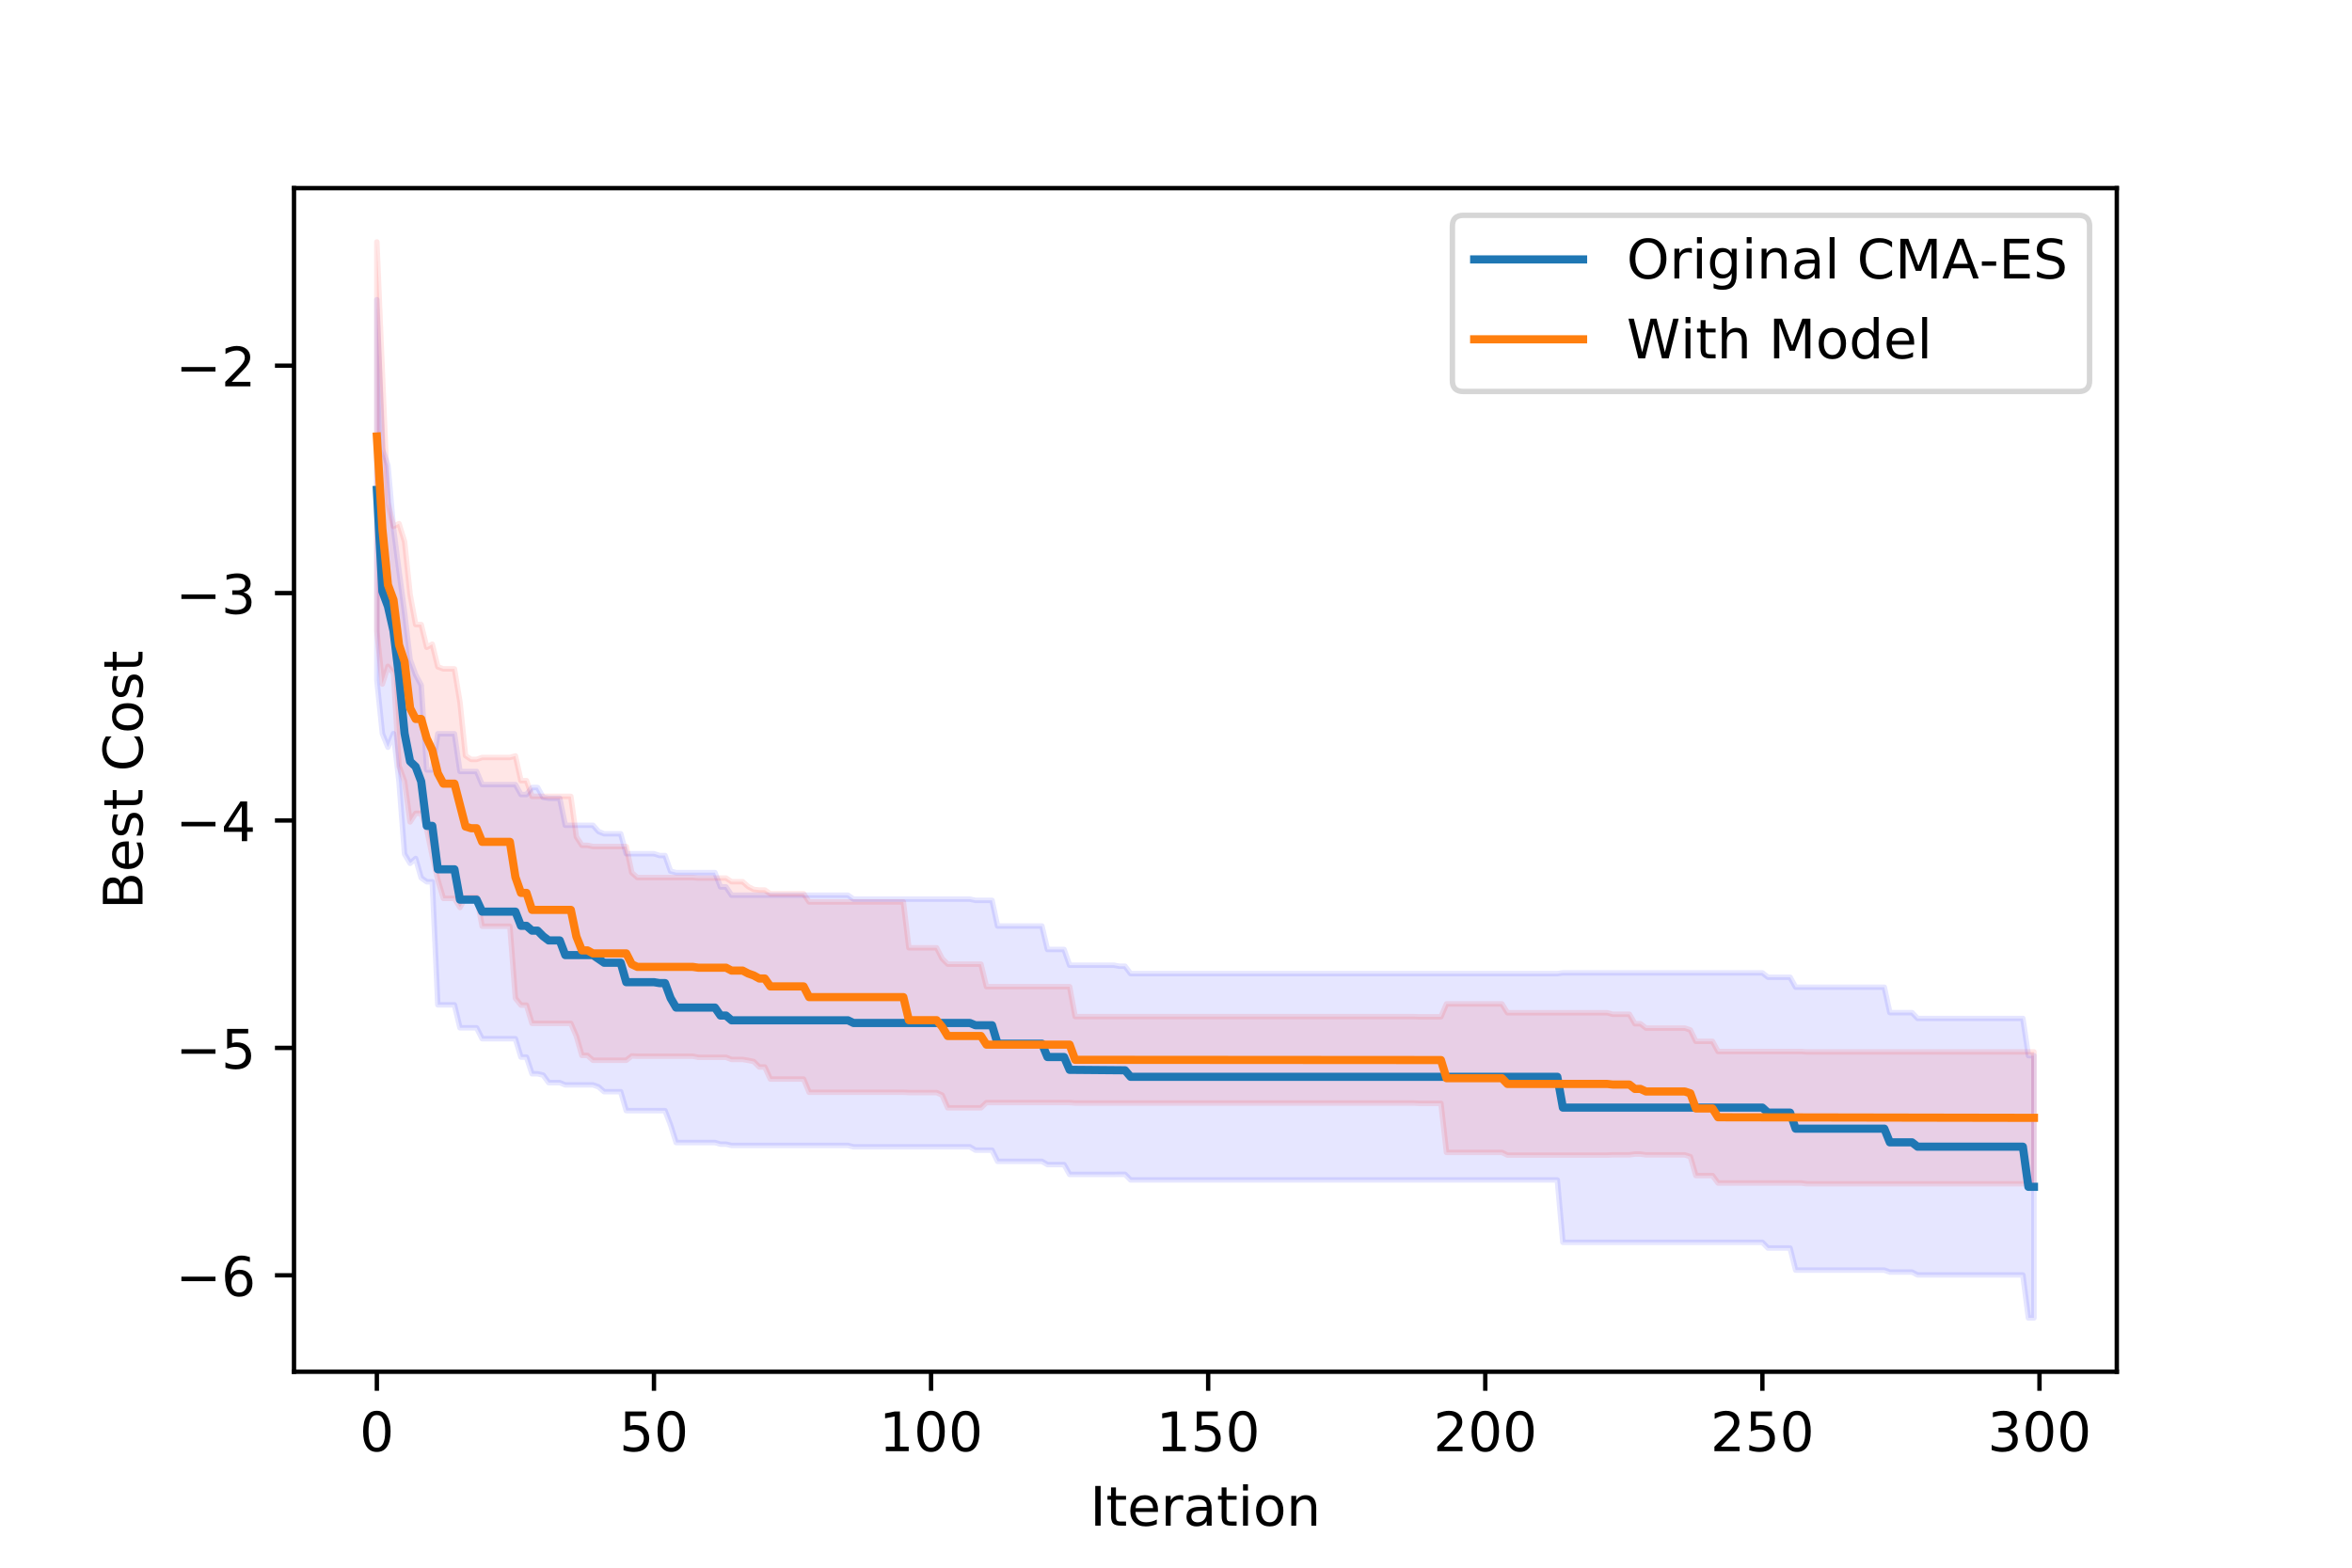 <?xml version="1.0" encoding="utf-8" standalone="no"?>
<!DOCTYPE svg PUBLIC "-//W3C//DTD SVG 1.1//EN"
  "http://www.w3.org/Graphics/SVG/1.1/DTD/svg11.dtd">
<!-- Created with matplotlib (https://matplotlib.org/) -->
<svg height="288pt" version="1.1" viewBox="0 0 432 288" width="432pt" xmlns="http://www.w3.org/2000/svg" xmlns:xlink="http://www.w3.org/1999/xlink">
 <defs>
  <style type="text/css">
*{stroke-linecap:butt;stroke-linejoin:round;}
  </style>
 </defs>
 <g id="figure_1">
  <g id="patch_1">
   <path d="M 0 288 
L 432 288 
L 432 0 
L 0 0 
z
" style="fill:#ffffff;"/>
  </g>
  <g id="axes_1">
   <g id="patch_2">
    <path d="M 54 252 
L 388.8 252 
L 388.8 34.56 
L 54 34.56 
z
" style="fill:#ffffff;"/>
   </g>
   <g id="PolyCollection_1">
    <defs>
     <path d="M 69.218 -232.943 
L 69.218 -163.071 
L 70.236 -153.216 
L 71.254 -150.725 
L 72.272 -153.237 
L 73.29 -144.353 
L 74.308 -131.101 
L 75.326 -129.398 
L 76.344 -130.285 
L 77.362 -126.742 
L 78.38 -126.004 
L 79.398 -126.004 
L 80.416 -103.4 
L 81.433 -103.4 
L 82.451 -103.4 
L 83.469 -103.4 
L 84.487 -99.179 
L 85.505 -99.179 
L 86.523 -99.179 
L 87.541 -99.179 
L 88.559 -97.179 
L 89.577 -97.179 
L 90.595 -97.179 
L 91.613 -97.179 
L 92.631 -97.179 
L 93.649 -97.179 
L 94.667 -97.179 
L 95.685 -93.802 
L 96.703 -93.802 
L 97.72 -90.733 
L 98.738 -90.733 
L 99.756 -90.496 
L 100.774 -89.113 
L 101.792 -89.113 
L 102.81 -89.113 
L 103.828 -88.695 
L 104.846 -88.695 
L 105.864 -88.695 
L 106.882 -88.695 
L 107.9 -88.695 
L 108.918 -88.695 
L 109.936 -88.337 
L 110.954 -87.449 
L 111.972 -87.449 
L 112.99 -87.449 
L 114.007 -87.449 
L 115.025 -83.968 
L 116.043 -83.968 
L 117.061 -83.968 
L 118.079 -83.968 
L 119.097 -83.968 
L 120.115 -83.968 
L 121.133 -83.959 
L 122.151 -83.959 
L 123.169 -81.323 
L 124.187 -78.1 
L 125.205 -78.1 
L 126.223 -78.1 
L 127.241 -78.1 
L 128.259 -78.1 
L 129.277 -78.1 
L 130.294 -78.1 
L 131.312 -78.1 
L 132.33 -77.805 
L 133.348 -77.805 
L 134.366 -77.575 
L 135.384 -77.575 
L 136.402 -77.575 
L 137.42 -77.575 
L 138.438 -77.575 
L 139.456 -77.575 
L 140.474 -77.575 
L 141.492 -77.575 
L 142.51 -77.575 
L 143.528 -77.575 
L 144.546 -77.575 
L 145.564 -77.575 
L 146.582 -77.575 
L 147.599 -77.575 
L 148.617 -77.575 
L 149.635 -77.575 
L 150.653 -77.575 
L 151.671 -77.575 
L 152.689 -77.575 
L 153.707 -77.575 
L 154.725 -77.575 
L 155.743 -77.575 
L 156.761 -77.321 
L 157.779 -77.321 
L 158.797 -77.321 
L 159.815 -77.321 
L 160.833 -77.321 
L 161.851 -77.321 
L 162.869 -77.321 
L 163.886 -77.321 
L 164.904 -77.321 
L 165.922 -77.321 
L 166.94 -77.321 
L 167.958 -77.321 
L 168.976 -77.321 
L 169.994 -77.321 
L 171.012 -77.321 
L 172.03 -77.321 
L 173.048 -77.321 
L 174.066 -77.321 
L 175.084 -77.321 
L 176.102 -77.321 
L 177.12 -77.321 
L 178.138 -77.321 
L 179.156 -76.71 
L 180.173 -76.71 
L 181.191 -76.71 
L 182.209 -76.71 
L 183.227 -74.648 
L 184.245 -74.648 
L 185.263 -74.648 
L 186.281 -74.648 
L 187.299 -74.648 
L 188.317 -74.648 
L 189.335 -74.648 
L 190.353 -74.648 
L 191.371 -74.648 
L 192.389 -74.054 
L 193.407 -74.054 
L 194.425 -74.054 
L 195.443 -74.054 
L 196.461 -72.246 
L 197.478 -72.246 
L 198.496 -72.246 
L 199.514 -72.246 
L 200.532 -72.246 
L 201.55 -72.246 
L 202.568 -72.246 
L 203.586 -72.246 
L 204.604 -72.246 
L 205.622 -72.261 
L 206.64 -72.261 
L 207.658 -71.232 
L 208.676 -71.232 
L 209.694 -71.232 
L 210.712 -71.232 
L 211.73 -71.232 
L 212.748 -71.232 
L 213.765 -71.232 
L 214.783 -71.232 
L 215.801 -71.232 
L 216.819 -71.232 
L 217.837 -71.232 
L 218.855 -71.232 
L 219.873 -71.232 
L 220.891 -71.232 
L 221.909 -71.232 
L 222.927 -71.232 
L 223.945 -71.232 
L 224.963 -71.232 
L 225.981 -71.232 
L 226.999 -71.232 
L 228.017 -71.232 
L 229.035 -71.232 
L 230.052 -71.232 
L 231.07 -71.232 
L 232.088 -71.232 
L 233.106 -71.232 
L 234.124 -71.232 
L 235.142 -71.232 
L 236.16 -71.232 
L 237.178 -71.232 
L 238.196 -71.232 
L 239.214 -71.232 
L 240.232 -71.232 
L 241.25 -71.232 
L 242.268 -71.232 
L 243.286 -71.232 
L 244.304 -71.232 
L 245.322 -71.232 
L 246.339 -71.232 
L 247.357 -71.232 
L 248.375 -71.232 
L 249.393 -71.232 
L 250.411 -71.232 
L 251.429 -71.232 
L 252.447 -71.232 
L 253.465 -71.232 
L 254.483 -71.232 
L 255.501 -71.232 
L 256.519 -71.232 
L 257.537 -71.232 
L 258.555 -71.232 
L 259.573 -71.232 
L 260.591 -71.232 
L 261.609 -71.232 
L 262.627 -71.232 
L 263.644 -71.232 
L 264.662 -71.232 
L 265.68 -71.232 
L 266.698 -71.232 
L 267.716 -71.232 
L 268.734 -71.232 
L 269.752 -71.232 
L 270.77 -71.232 
L 271.788 -71.232 
L 272.806 -71.232 
L 273.824 -71.232 
L 274.842 -71.232 
L 275.86 -71.232 
L 276.878 -71.232 
L 277.896 -71.232 
L 278.914 -71.232 
L 279.931 -71.232 
L 280.949 -71.232 
L 281.967 -71.232 
L 282.985 -71.232 
L 284.003 -71.232 
L 285.021 -71.232 
L 286.039 -71.232 
L 287.057 -59.772 
L 288.075 -59.772 
L 289.093 -59.772 
L 290.111 -59.772 
L 291.129 -59.772 
L 292.147 -59.772 
L 293.165 -59.772 
L 294.183 -59.772 
L 295.201 -59.772 
L 296.218 -59.772 
L 297.236 -59.772 
L 298.254 -59.772 
L 299.272 -59.772 
L 300.29 -59.772 
L 301.308 -59.772 
L 302.326 -59.772 
L 303.344 -59.772 
L 304.362 -59.772 
L 305.38 -59.772 
L 306.398 -59.772 
L 307.416 -59.772 
L 308.434 -59.772 
L 309.452 -59.772 
L 310.47 -59.772 
L 311.488 -59.772 
L 312.506 -59.772 
L 313.523 -59.772 
L 314.541 -59.772 
L 315.559 -59.772 
L 316.577 -59.772 
L 317.595 -59.772 
L 318.613 -59.772 
L 319.631 -59.772 
L 320.649 -59.772 
L 321.667 -59.772 
L 322.685 -59.772 
L 323.703 -59.772 
L 324.721 -58.721 
L 325.739 -58.721 
L 326.757 -58.721 
L 327.775 -58.721 
L 328.793 -58.721 
L 329.81 -54.668 
L 330.828 -54.668 
L 331.846 -54.668 
L 332.864 -54.668 
L 333.882 -54.668 
L 334.9 -54.668 
L 335.918 -54.668 
L 336.936 -54.668 
L 337.954 -54.668 
L 338.972 -54.668 
L 339.99 -54.668 
L 341.008 -54.668 
L 342.026 -54.668 
L 343.044 -54.668 
L 344.062 -54.668 
L 345.08 -54.668 
L 346.097 -54.668 
L 347.115 -54.307 
L 348.133 -54.307 
L 349.151 -54.307 
L 350.169 -54.307 
L 351.187 -54.307 
L 352.205 -53.778 
L 353.223 -53.778 
L 354.241 -53.778 
L 355.259 -53.778 
L 356.277 -53.778 
L 357.295 -53.778 
L 358.313 -53.778 
L 359.331 -53.778 
L 360.349 -53.778 
L 361.367 -53.778 
L 362.384 -53.778 
L 363.402 -53.778 
L 364.42 -53.778 
L 365.438 -53.778 
L 366.456 -53.778 
L 367.474 -53.778 
L 368.492 -53.778 
L 369.51 -53.778 
L 370.528 -53.778 
L 371.546 -53.778 
L 372.564 -45.884 
L 373.582 -45.884 
L 373.582 -94.065 
L 373.582 -94.065 
L 372.564 -94.065 
L 371.546 -100.904 
L 370.528 -100.904 
L 369.51 -100.904 
L 368.492 -100.904 
L 367.474 -100.904 
L 366.456 -100.904 
L 365.438 -100.904 
L 364.42 -100.904 
L 363.402 -100.904 
L 362.384 -100.904 
L 361.367 -100.904 
L 360.349 -100.904 
L 359.331 -100.904 
L 358.313 -100.904 
L 357.295 -100.904 
L 356.277 -100.904 
L 355.259 -100.904 
L 354.241 -100.904 
L 353.223 -100.904 
L 352.205 -100.904 
L 351.187 -101.972 
L 350.169 -101.972 
L 349.151 -101.972 
L 348.133 -101.972 
L 347.115 -101.972 
L 346.097 -106.64 
L 345.08 -106.64 
L 344.062 -106.64 
L 343.044 -106.64 
L 342.026 -106.64 
L 341.008 -106.64 
L 339.99 -106.64 
L 338.972 -106.64 
L 337.954 -106.64 
L 336.936 -106.64 
L 335.918 -106.64 
L 334.9 -106.64 
L 333.882 -106.64 
L 332.864 -106.64 
L 331.846 -106.64 
L 330.828 -106.64 
L 329.81 -106.64 
L 328.793 -108.469 
L 327.775 -108.469 
L 326.757 -108.469 
L 325.739 -108.469 
L 324.721 -108.469 
L 323.703 -109.273 
L 322.685 -109.273 
L 321.667 -109.273 
L 320.649 -109.273 
L 319.631 -109.273 
L 318.613 -109.273 
L 317.595 -109.273 
L 316.577 -109.273 
L 315.559 -109.273 
L 314.541 -109.273 
L 313.523 -109.273 
L 312.506 -109.273 
L 311.488 -109.273 
L 310.47 -109.273 
L 309.452 -109.273 
L 308.434 -109.273 
L 307.416 -109.273 
L 306.398 -109.273 
L 305.38 -109.273 
L 304.362 -109.273 
L 303.344 -109.273 
L 302.326 -109.273 
L 301.308 -109.273 
L 300.29 -109.273 
L 299.272 -109.273 
L 298.254 -109.273 
L 297.236 -109.273 
L 296.218 -109.273 
L 295.201 -109.273 
L 294.183 -109.273 
L 293.165 -109.273 
L 292.147 -109.273 
L 291.129 -109.273 
L 290.111 -109.273 
L 289.093 -109.273 
L 288.075 -109.273 
L 287.057 -109.273 
L 286.039 -109.132 
L 285.021 -109.132 
L 284.003 -109.132 
L 282.985 -109.132 
L 281.967 -109.132 
L 280.949 -109.132 
L 279.931 -109.132 
L 278.914 -109.132 
L 277.896 -109.132 
L 276.878 -109.132 
L 275.86 -109.132 
L 274.842 -109.132 
L 273.824 -109.132 
L 272.806 -109.132 
L 271.788 -109.132 
L 270.77 -109.132 
L 269.752 -109.132 
L 268.734 -109.132 
L 267.716 -109.132 
L 266.698 -109.132 
L 265.68 -109.132 
L 264.662 -109.132 
L 263.644 -109.132 
L 262.627 -109.132 
L 261.609 -109.132 
L 260.591 -109.132 
L 259.573 -109.132 
L 258.555 -109.132 
L 257.537 -109.132 
L 256.519 -109.132 
L 255.501 -109.132 
L 254.483 -109.132 
L 253.465 -109.132 
L 252.447 -109.132 
L 251.429 -109.132 
L 250.411 -109.132 
L 249.393 -109.132 
L 248.375 -109.132 
L 247.357 -109.132 
L 246.339 -109.132 
L 245.322 -109.132 
L 244.304 -109.132 
L 243.286 -109.132 
L 242.268 -109.132 
L 241.25 -109.132 
L 240.232 -109.132 
L 239.214 -109.132 
L 238.196 -109.132 
L 237.178 -109.132 
L 236.16 -109.132 
L 235.142 -109.132 
L 234.124 -109.132 
L 233.106 -109.132 
L 232.088 -109.132 
L 231.07 -109.132 
L 230.052 -109.132 
L 229.035 -109.132 
L 228.017 -109.132 
L 226.999 -109.132 
L 225.981 -109.132 
L 224.963 -109.132 
L 223.945 -109.132 
L 222.927 -109.132 
L 221.909 -109.132 
L 220.891 -109.132 
L 219.873 -109.132 
L 218.855 -109.132 
L 217.837 -109.132 
L 216.819 -109.132 
L 215.801 -109.132 
L 214.783 -109.132 
L 213.765 -109.132 
L 212.748 -109.132 
L 211.73 -109.132 
L 210.712 -109.132 
L 209.694 -109.132 
L 208.676 -109.132 
L 207.658 -109.132 
L 206.64 -110.491 
L 205.622 -110.491 
L 204.604 -110.679 
L 203.586 -110.679 
L 202.568 -110.679 
L 201.55 -110.679 
L 200.532 -110.679 
L 199.514 -110.679 
L 198.496 -110.679 
L 197.478 -110.679 
L 196.461 -110.679 
L 195.443 -113.574 
L 194.425 -113.574 
L 193.407 -113.574 
L 192.389 -113.574 
L 191.371 -117.881 
L 190.353 -117.881 
L 189.335 -117.881 
L 188.317 -117.881 
L 187.299 -117.881 
L 186.281 -117.881 
L 185.263 -117.881 
L 184.245 -117.881 
L 183.227 -117.881 
L 182.209 -122.592 
L 181.191 -122.592 
L 180.173 -122.592 
L 179.156 -122.592 
L 178.138 -122.817 
L 177.12 -122.817 
L 176.102 -122.817 
L 175.084 -122.817 
L 174.066 -122.817 
L 173.048 -122.817 
L 172.03 -122.817 
L 171.012 -122.817 
L 169.994 -122.817 
L 168.976 -122.817 
L 167.958 -122.817 
L 166.94 -122.817 
L 165.922 -122.817 
L 164.904 -122.817 
L 163.886 -122.817 
L 162.869 -122.817 
L 161.851 -122.817 
L 160.833 -122.817 
L 159.815 -122.817 
L 158.797 -122.817 
L 157.779 -122.817 
L 156.761 -122.817 
L 155.743 -123.542 
L 154.725 -123.542 
L 153.707 -123.542 
L 152.689 -123.542 
L 151.671 -123.542 
L 150.653 -123.542 
L 149.635 -123.542 
L 148.617 -123.542 
L 147.599 -123.542 
L 146.582 -123.542 
L 145.564 -123.542 
L 144.546 -123.542 
L 143.528 -123.542 
L 142.51 -123.542 
L 141.492 -123.542 
L 140.474 -123.542 
L 139.456 -123.542 
L 138.438 -123.542 
L 137.42 -123.542 
L 136.402 -123.542 
L 135.384 -123.542 
L 134.366 -123.542 
L 133.348 -125.065 
L 132.33 -125.065 
L 131.312 -127.695 
L 130.294 -127.695 
L 129.277 -127.695 
L 128.259 -127.695 
L 127.241 -127.695 
L 126.223 -127.695 
L 125.205 -127.695 
L 124.187 -127.695 
L 123.169 -127.957 
L 122.151 -130.832 
L 121.133 -130.832 
L 120.115 -131.159 
L 119.097 -131.159 
L 118.079 -131.159 
L 117.061 -131.159 
L 116.043 -131.159 
L 115.025 -131.159 
L 114.007 -134.827 
L 112.99 -134.827 
L 111.972 -134.827 
L 110.954 -134.827 
L 109.936 -135.23 
L 108.918 -136.385 
L 107.9 -136.385 
L 106.882 -136.385 
L 105.864 -136.385 
L 104.846 -136.385 
L 103.828 -136.385 
L 102.81 -141.349 
L 101.792 -141.349 
L 100.774 -141.349 
L 99.756 -141.512 
L 98.738 -143.326 
L 97.72 -143.326 
L 96.703 -142.036 
L 95.685 -142.036 
L 94.667 -143.859 
L 93.649 -143.859 
L 92.631 -143.859 
L 91.613 -143.859 
L 90.595 -143.859 
L 89.577 -143.859 
L 88.559 -143.859 
L 87.541 -146.27 
L 86.523 -146.27 
L 85.505 -146.27 
L 84.487 -146.27 
L 83.469 -153.202 
L 82.451 -153.202 
L 81.433 -153.202 
L 80.416 -153.202 
L 79.398 -146.556 
L 78.38 -146.556 
L 77.362 -162.131 
L 76.344 -164.036 
L 75.326 -166.839 
L 74.308 -175.438 
L 73.29 -183.095 
L 72.272 -190.982 
L 71.254 -202.5 
L 70.236 -205.485 
L 69.218 -232.943 
z
" id="meca295f772" style="stroke:#0000ff;stroke-opacity:0.1;"/>
    </defs>
    <g clip-path="url(#pe0f8e280fa)">
     <use style="fill:#0000ff;fill-opacity:0.1;stroke:#0000ff;stroke-opacity:0.1;" x="0" xlink:href="#meca295f772" y="288"/>
    </g>
   </g>
   <g id="PolyCollection_2">
    <defs>
     <path d="M 69.218 -243.556 
L 69.218 -172.069 
L 70.236 -162.338 
L 71.254 -165.591 
L 72.272 -164.334 
L 73.29 -147.276 
L 74.308 -144.436 
L 75.326 -136.996 
L 76.344 -138.58 
L 77.362 -138.58 
L 78.38 -135.604 
L 79.398 -130.745 
L 80.416 -126.394 
L 81.433 -122.955 
L 82.451 -122.955 
L 83.469 -122.955 
L 84.487 -121.28 
L 85.505 -123.131 
L 86.523 -123.208 
L 87.541 -123.208 
L 88.559 -117.843 
L 89.577 -117.843 
L 90.595 -117.843 
L 91.613 -117.843 
L 92.631 -117.843 
L 93.649 -117.843 
L 94.667 -104.618 
L 95.685 -103.351 
L 96.703 -103.351 
L 97.72 -99.998 
L 98.738 -99.998 
L 99.756 -99.998 
L 100.774 -99.998 
L 101.792 -99.998 
L 102.81 -99.998 
L 103.828 -99.998 
L 104.846 -99.998 
L 105.864 -97.645 
L 106.882 -94.11 
L 107.9 -94.11 
L 108.918 -93.217 
L 109.936 -93.217 
L 110.954 -93.217 
L 111.972 -93.217 
L 112.99 -93.217 
L 114.007 -93.217 
L 115.025 -93.217 
L 116.043 -94.013 
L 117.061 -93.962 
L 118.079 -93.962 
L 119.097 -93.962 
L 120.115 -93.962 
L 121.133 -93.962 
L 122.151 -93.962 
L 123.169 -93.962 
L 124.187 -93.962 
L 125.205 -93.962 
L 126.223 -93.962 
L 127.241 -93.962 
L 128.259 -93.761 
L 129.277 -93.761 
L 130.294 -93.761 
L 131.312 -93.761 
L 132.33 -93.761 
L 133.348 -93.761 
L 134.366 -93.367 
L 135.384 -93.367 
L 136.402 -93.367 
L 137.42 -93.197 
L 138.438 -92.993 
L 139.456 -91.983 
L 140.474 -91.983 
L 141.492 -89.766 
L 142.51 -89.766 
L 143.528 -89.766 
L 144.546 -89.766 
L 145.564 -89.766 
L 146.582 -89.766 
L 147.599 -89.766 
L 148.617 -87.334 
L 149.635 -87.334 
L 150.653 -87.334 
L 151.671 -87.334 
L 152.689 -87.334 
L 153.707 -87.334 
L 154.725 -87.334 
L 155.743 -87.334 
L 156.761 -87.334 
L 157.779 -87.334 
L 158.797 -87.334 
L 159.815 -87.334 
L 160.833 -87.334 
L 161.851 -87.334 
L 162.869 -87.334 
L 163.886 -87.334 
L 164.904 -87.334 
L 165.922 -87.334 
L 166.94 -87.282 
L 167.958 -87.282 
L 168.976 -87.282 
L 169.994 -87.282 
L 171.012 -87.282 
L 172.03 -87.282 
L 173.048 -86.818 
L 174.066 -84.482 
L 175.084 -84.482 
L 176.102 -84.482 
L 177.12 -84.482 
L 178.138 -84.482 
L 179.156 -84.482 
L 180.173 -84.482 
L 181.191 -85.444 
L 182.209 -85.444 
L 183.227 -85.444 
L 184.245 -85.444 
L 185.263 -85.444 
L 186.281 -85.444 
L 187.299 -85.444 
L 188.317 -85.444 
L 189.335 -85.444 
L 190.353 -85.444 
L 191.371 -85.444 
L 192.389 -85.444 
L 193.407 -85.444 
L 194.425 -85.444 
L 195.443 -85.444 
L 196.461 -85.444 
L 197.478 -85.361 
L 198.496 -85.361 
L 199.514 -85.361 
L 200.532 -85.361 
L 201.55 -85.361 
L 202.568 -85.361 
L 203.586 -85.361 
L 204.604 -85.361 
L 205.622 -85.361 
L 206.64 -85.361 
L 207.658 -85.361 
L 208.676 -85.361 
L 209.694 -85.361 
L 210.712 -85.361 
L 211.73 -85.361 
L 212.748 -85.361 
L 213.765 -85.361 
L 214.783 -85.361 
L 215.801 -85.361 
L 216.819 -85.361 
L 217.837 -85.361 
L 218.855 -85.361 
L 219.873 -85.361 
L 220.891 -85.361 
L 221.909 -85.361 
L 222.927 -85.361 
L 223.945 -85.361 
L 224.963 -85.361 
L 225.981 -85.361 
L 226.999 -85.361 
L 228.017 -85.361 
L 229.035 -85.361 
L 230.052 -85.361 
L 231.07 -85.361 
L 232.088 -85.361 
L 233.106 -85.361 
L 234.124 -85.361 
L 235.142 -85.361 
L 236.16 -85.361 
L 237.178 -85.361 
L 238.196 -85.361 
L 239.214 -85.361 
L 240.232 -85.361 
L 241.25 -85.361 
L 242.268 -85.361 
L 243.286 -85.361 
L 244.304 -85.361 
L 245.322 -85.361 
L 246.339 -85.361 
L 247.357 -85.361 
L 248.375 -85.361 
L 249.393 -85.361 
L 250.411 -85.361 
L 251.429 -85.361 
L 252.447 -85.361 
L 253.465 -85.361 
L 254.483 -85.361 
L 255.501 -85.361 
L 256.519 -85.361 
L 257.537 -85.361 
L 258.555 -85.361 
L 259.573 -85.361 
L 260.591 -85.304 
L 261.609 -85.304 
L 262.627 -85.304 
L 263.644 -85.304 
L 264.662 -85.304 
L 265.68 -76.289 
L 266.698 -76.289 
L 267.716 -76.289 
L 268.734 -76.289 
L 269.752 -76.289 
L 270.77 -76.289 
L 271.788 -76.289 
L 272.806 -76.289 
L 273.824 -76.289 
L 274.842 -76.289 
L 275.86 -76.289 
L 276.878 -75.791 
L 277.896 -75.791 
L 278.914 -75.791 
L 279.931 -75.791 
L 280.949 -75.791 
L 281.967 -75.791 
L 282.985 -75.791 
L 284.003 -75.791 
L 285.021 -75.791 
L 286.039 -75.791 
L 287.057 -75.791 
L 288.075 -75.791 
L 289.093 -75.791 
L 290.111 -75.791 
L 291.129 -75.791 
L 292.147 -75.791 
L 293.165 -75.791 
L 294.183 -75.791 
L 295.201 -75.791 
L 296.218 -75.841 
L 297.236 -75.841 
L 298.254 -75.841 
L 299.272 -75.841 
L 300.29 -75.977 
L 301.308 -75.977 
L 302.326 -75.831 
L 303.344 -75.831 
L 304.362 -75.831 
L 305.38 -75.831 
L 306.398 -75.831 
L 307.416 -75.831 
L 308.434 -75.831 
L 309.452 -75.831 
L 310.47 -75.513 
L 311.488 -72.035 
L 312.506 -72.035 
L 313.523 -72.035 
L 314.541 -72.035 
L 315.559 -70.667 
L 316.577 -70.667 
L 317.595 -70.667 
L 318.613 -70.667 
L 319.631 -70.667 
L 320.649 -70.667 
L 321.667 -70.667 
L 322.685 -70.667 
L 323.703 -70.667 
L 324.721 -70.667 
L 325.739 -70.667 
L 326.757 -70.667 
L 327.775 -70.667 
L 328.793 -70.667 
L 329.81 -70.667 
L 330.828 -70.667 
L 331.846 -70.526 
L 332.864 -70.526 
L 333.882 -70.526 
L 334.9 -70.526 
L 335.918 -70.526 
L 336.936 -70.526 
L 337.954 -70.526 
L 338.972 -70.526 
L 339.99 -70.526 
L 341.008 -70.526 
L 342.026 -70.526 
L 343.044 -70.526 
L 344.062 -70.526 
L 345.08 -70.526 
L 346.097 -70.526 
L 347.115 -70.526 
L 348.133 -70.526 
L 349.151 -70.526 
L 350.169 -70.526 
L 351.187 -70.526 
L 352.205 -70.526 
L 353.223 -70.526 
L 354.241 -70.526 
L 355.259 -70.526 
L 356.277 -70.526 
L 357.295 -70.526 
L 358.313 -70.526 
L 359.331 -70.526 
L 360.349 -70.526 
L 361.367 -70.526 
L 362.384 -70.526 
L 363.402 -70.526 
L 364.42 -70.526 
L 365.438 -70.526 
L 366.456 -70.526 
L 367.474 -70.526 
L 368.492 -70.526 
L 369.51 -70.526 
L 370.528 -70.526 
L 371.546 -70.526 
L 372.564 -70.526 
L 373.582 -70.526 
L 373.582 -94.76 
L 373.582 -94.76 
L 372.564 -94.76 
L 371.546 -94.76 
L 370.528 -94.76 
L 369.51 -94.76 
L 368.492 -94.76 
L 367.474 -94.76 
L 366.456 -94.76 
L 365.438 -94.76 
L 364.42 -94.76 
L 363.402 -94.76 
L 362.384 -94.76 
L 361.367 -94.76 
L 360.349 -94.76 
L 359.331 -94.76 
L 358.313 -94.76 
L 357.295 -94.76 
L 356.277 -94.76 
L 355.259 -94.76 
L 354.241 -94.76 
L 353.223 -94.76 
L 352.205 -94.76 
L 351.187 -94.76 
L 350.169 -94.76 
L 349.151 -94.76 
L 348.133 -94.76 
L 347.115 -94.76 
L 346.097 -94.76 
L 345.08 -94.76 
L 344.062 -94.76 
L 343.044 -94.76 
L 342.026 -94.76 
L 341.008 -94.76 
L 339.99 -94.76 
L 338.972 -94.76 
L 337.954 -94.76 
L 336.936 -94.76 
L 335.918 -94.76 
L 334.9 -94.76 
L 333.882 -94.76 
L 332.864 -94.76 
L 331.846 -94.76 
L 330.828 -94.826 
L 329.81 -94.826 
L 328.793 -94.826 
L 327.775 -94.826 
L 326.757 -94.826 
L 325.739 -94.826 
L 324.721 -94.826 
L 323.703 -94.826 
L 322.685 -94.826 
L 321.667 -94.826 
L 320.649 -94.826 
L 319.631 -94.826 
L 318.613 -94.826 
L 317.595 -94.826 
L 316.577 -94.826 
L 315.559 -94.826 
L 314.541 -96.69 
L 313.523 -96.69 
L 312.506 -96.69 
L 311.488 -96.69 
L 310.47 -98.787 
L 309.452 -99.129 
L 308.434 -99.129 
L 307.416 -99.129 
L 306.398 -99.129 
L 305.38 -99.129 
L 304.362 -99.129 
L 303.344 -99.129 
L 302.326 -99.129 
L 301.308 -99.929 
L 300.29 -99.929 
L 299.272 -101.668 
L 298.254 -101.668 
L 297.236 -101.668 
L 296.218 -101.668 
L 295.201 -101.948 
L 294.183 -101.948 
L 293.165 -101.948 
L 292.147 -101.948 
L 291.129 -101.948 
L 290.111 -101.948 
L 289.093 -101.948 
L 288.075 -101.948 
L 287.057 -101.948 
L 286.039 -101.948 
L 285.021 -101.948 
L 284.003 -101.948 
L 282.985 -101.948 
L 281.967 -101.948 
L 280.949 -101.948 
L 279.931 -101.948 
L 278.914 -101.948 
L 277.896 -101.948 
L 276.878 -101.948 
L 275.86 -103.568 
L 274.842 -103.568 
L 273.824 -103.568 
L 272.806 -103.568 
L 271.788 -103.568 
L 270.77 -103.568 
L 269.752 -103.568 
L 268.734 -103.568 
L 267.716 -103.568 
L 266.698 -103.568 
L 265.68 -103.568 
L 264.662 -101.208 
L 263.644 -101.208 
L 262.627 -101.208 
L 261.609 -101.208 
L 260.591 -101.208 
L 259.573 -101.241 
L 258.555 -101.241 
L 257.537 -101.241 
L 256.519 -101.241 
L 255.501 -101.241 
L 254.483 -101.241 
L 253.465 -101.241 
L 252.447 -101.241 
L 251.429 -101.241 
L 250.411 -101.241 
L 249.393 -101.241 
L 248.375 -101.241 
L 247.357 -101.241 
L 246.339 -101.241 
L 245.322 -101.241 
L 244.304 -101.241 
L 243.286 -101.241 
L 242.268 -101.241 
L 241.25 -101.241 
L 240.232 -101.241 
L 239.214 -101.241 
L 238.196 -101.241 
L 237.178 -101.241 
L 236.16 -101.241 
L 235.142 -101.241 
L 234.124 -101.241 
L 233.106 -101.241 
L 232.088 -101.241 
L 231.07 -101.241 
L 230.052 -101.241 
L 229.035 -101.241 
L 228.017 -101.241 
L 226.999 -101.241 
L 225.981 -101.241 
L 224.963 -101.241 
L 223.945 -101.241 
L 222.927 -101.241 
L 221.909 -101.241 
L 220.891 -101.241 
L 219.873 -101.241 
L 218.855 -101.241 
L 217.837 -101.241 
L 216.819 -101.241 
L 215.801 -101.241 
L 214.783 -101.241 
L 213.765 -101.241 
L 212.748 -101.241 
L 211.73 -101.241 
L 210.712 -101.241 
L 209.694 -101.241 
L 208.676 -101.241 
L 207.658 -101.241 
L 206.64 -101.241 
L 205.622 -101.241 
L 204.604 -101.241 
L 203.586 -101.241 
L 202.568 -101.241 
L 201.55 -101.241 
L 200.532 -101.241 
L 199.514 -101.241 
L 198.496 -101.241 
L 197.478 -101.241 
L 196.461 -106.736 
L 195.443 -106.736 
L 194.425 -106.736 
L 193.407 -106.736 
L 192.389 -106.736 
L 191.371 -106.736 
L 190.353 -106.736 
L 189.335 -106.736 
L 188.317 -106.736 
L 187.299 -106.736 
L 186.281 -106.736 
L 185.263 -106.736 
L 184.245 -106.736 
L 183.227 -106.736 
L 182.209 -106.736 
L 181.191 -106.736 
L 180.173 -110.878 
L 179.156 -110.878 
L 178.138 -110.878 
L 177.12 -110.878 
L 176.102 -110.878 
L 175.084 -110.878 
L 174.066 -110.878 
L 173.048 -111.9 
L 172.03 -113.884 
L 171.012 -113.884 
L 169.994 -113.884 
L 168.976 -113.884 
L 167.958 -113.884 
L 166.94 -113.884 
L 165.922 -122.303 
L 164.904 -122.303 
L 163.886 -122.303 
L 162.869 -122.303 
L 161.851 -122.303 
L 160.833 -122.303 
L 159.815 -122.303 
L 158.797 -122.303 
L 157.779 -122.303 
L 156.761 -122.303 
L 155.743 -122.303 
L 154.725 -122.303 
L 153.707 -122.303 
L 152.689 -122.303 
L 151.671 -122.303 
L 150.653 -122.303 
L 149.635 -122.303 
L 148.617 -122.303 
L 147.599 -123.804 
L 146.582 -123.804 
L 145.564 -123.804 
L 144.546 -123.804 
L 143.528 -123.804 
L 142.51 -123.804 
L 141.492 -123.804 
L 140.474 -124.489 
L 139.456 -124.489 
L 138.438 -124.603 
L 137.42 -125.124 
L 136.402 -126.02 
L 135.384 -126.02 
L 134.366 -126.02 
L 133.348 -126.688 
L 132.33 -126.688 
L 131.312 -126.688 
L 130.294 -126.688 
L 129.277 -126.688 
L 128.259 -126.688 
L 127.241 -126.782 
L 126.223 -126.782 
L 125.205 -126.782 
L 124.187 -126.782 
L 123.169 -126.782 
L 122.151 -126.782 
L 121.133 -126.782 
L 120.115 -126.782 
L 119.097 -126.782 
L 118.079 -126.782 
L 117.061 -126.782 
L 116.043 -127.689 
L 115.025 -132.482 
L 114.007 -132.482 
L 112.99 -132.482 
L 111.972 -132.482 
L 110.954 -132.482 
L 109.936 -132.482 
L 108.918 -132.482 
L 107.9 -132.701 
L 106.882 -132.701 
L 105.864 -134.267 
L 104.846 -141.697 
L 103.828 -141.697 
L 102.81 -141.697 
L 101.792 -141.697 
L 100.774 -141.697 
L 99.756 -141.697 
L 98.738 -141.697 
L 97.72 -141.697 
L 96.703 -144.587 
L 95.685 -144.587 
L 94.667 -149.131 
L 93.649 -148.847 
L 92.631 -148.847 
L 91.613 -148.847 
L 90.595 -148.847 
L 89.577 -148.847 
L 88.559 -148.847 
L 87.541 -148.486 
L 86.523 -148.486 
L 85.505 -149.175 
L 84.487 -158.992 
L 83.469 -165.12 
L 82.451 -165.12 
L 81.433 -165.12 
L 80.416 -165.495 
L 79.398 -169.65 
L 78.38 -169.082 
L 77.362 -173.259 
L 76.344 -173.259 
L 75.326 -178.807 
L 74.308 -188.494 
L 73.29 -191.801 
L 72.272 -191.286 
L 71.254 -195.545 
L 70.236 -219.377 
L 69.218 -243.556 
z
" id="m71b081f3b5" style="stroke:#ff0000;stroke-opacity:0.1;"/>
    </defs>
    <g clip-path="url(#pe0f8e280fa)">
     <use style="fill:#ff0000;fill-opacity:0.1;stroke:#ff0000;stroke-opacity:0.1;" x="0" xlink:href="#m71b081f3b5" y="288"/>
    </g>
   </g>
   <g id="matplotlib.axis_1">
    <g id="xtick_1">
     <g id="line2d_1">
      <defs>
       <path d="M 0 0 
L 0 3.5 
" id="m0e23f0455d" style="stroke:#000000;stroke-width:0.8;"/>
      </defs>
      <g>
       <use style="stroke:#000000;stroke-width:0.8;" x="69.218" xlink:href="#m0e23f0455d" y="252"/>
      </g>
     </g>
     <g id="text_1">
      <!-- 0 -->
      <defs>
       <path d="M 31.781 66.406 
Q 24.172 66.406 20.328 58.906 
Q 16.5 51.422 16.5 36.375 
Q 16.5 21.391 20.328 13.891 
Q 24.172 6.391 31.781 6.391 
Q 39.453 6.391 43.281 13.891 
Q 47.125 21.391 47.125 36.375 
Q 47.125 51.422 43.281 58.906 
Q 39.453 66.406 31.781 66.406 
z
M 31.781 74.219 
Q 44.047 74.219 50.516 64.516 
Q 56.984 54.828 56.984 36.375 
Q 56.984 17.969 50.516 8.266 
Q 44.047 -1.422 31.781 -1.422 
Q 19.531 -1.422 13.062 8.266 
Q 6.594 17.969 6.594 36.375 
Q 6.594 54.828 13.062 64.516 
Q 19.531 74.219 31.781 74.219 
z
" id="DejaVuSans-48"/>
      </defs>
      <g transform="translate(66.037 266.598)scale(0.1 -0.1)">
       <use xlink:href="#DejaVuSans-48"/>
      </g>
     </g>
    </g>
    <g id="xtick_2">
     <g id="line2d_2">
      <g>
       <use style="stroke:#000000;stroke-width:0.8;" x="120.115" xlink:href="#m0e23f0455d" y="252"/>
      </g>
     </g>
     <g id="text_2">
      <!-- 50 -->
      <defs>
       <path d="M 10.797 72.906 
L 49.516 72.906 
L 49.516 64.594 
L 19.828 64.594 
L 19.828 46.734 
Q 21.969 47.469 24.109 47.828 
Q 26.266 48.188 28.422 48.188 
Q 40.625 48.188 47.75 41.5 
Q 54.891 34.812 54.891 23.391 
Q 54.891 11.625 47.562 5.094 
Q 40.234 -1.422 26.906 -1.422 
Q 22.312 -1.422 17.547 -0.641 
Q 12.797 0.141 7.719 1.703 
L 7.719 11.625 
Q 12.109 9.234 16.797 8.062 
Q 21.484 6.891 26.703 6.891 
Q 35.156 6.891 40.078 11.328 
Q 45.016 15.766 45.016 23.391 
Q 45.016 31 40.078 35.438 
Q 35.156 39.891 26.703 39.891 
Q 22.75 39.891 18.812 39.016 
Q 14.891 38.141 10.797 36.281 
z
" id="DejaVuSans-53"/>
      </defs>
      <g transform="translate(113.753 266.598)scale(0.1 -0.1)">
       <use xlink:href="#DejaVuSans-53"/>
       <use x="63.623" xlink:href="#DejaVuSans-48"/>
      </g>
     </g>
    </g>
    <g id="xtick_3">
     <g id="line2d_3">
      <g>
       <use style="stroke:#000000;stroke-width:0.8;" x="171.012" xlink:href="#m0e23f0455d" y="252"/>
      </g>
     </g>
     <g id="text_3">
      <!-- 100 -->
      <defs>
       <path d="M 12.406 8.297 
L 28.516 8.297 
L 28.516 63.922 
L 10.984 60.406 
L 10.984 69.391 
L 28.422 72.906 
L 38.281 72.906 
L 38.281 8.297 
L 54.391 8.297 
L 54.391 0 
L 12.406 0 
z
" id="DejaVuSans-49"/>
      </defs>
      <g transform="translate(161.468 266.598)scale(0.1 -0.1)">
       <use xlink:href="#DejaVuSans-49"/>
       <use x="63.623" xlink:href="#DejaVuSans-48"/>
       <use x="127.246" xlink:href="#DejaVuSans-48"/>
      </g>
     </g>
    </g>
    <g id="xtick_4">
     <g id="line2d_4">
      <g>
       <use style="stroke:#000000;stroke-width:0.8;" x="221.909" xlink:href="#m0e23f0455d" y="252"/>
      </g>
     </g>
     <g id="text_4">
      <!-- 150 -->
      <g transform="translate(212.365 266.598)scale(0.1 -0.1)">
       <use xlink:href="#DejaVuSans-49"/>
       <use x="63.623" xlink:href="#DejaVuSans-53"/>
       <use x="127.246" xlink:href="#DejaVuSans-48"/>
      </g>
     </g>
    </g>
    <g id="xtick_5">
     <g id="line2d_5">
      <g>
       <use style="stroke:#000000;stroke-width:0.8;" x="272.806" xlink:href="#m0e23f0455d" y="252"/>
      </g>
     </g>
     <g id="text_5">
      <!-- 200 -->
      <defs>
       <path d="M 19.188 8.297 
L 53.609 8.297 
L 53.609 0 
L 7.328 0 
L 7.328 8.297 
Q 12.938 14.109 22.625 23.891 
Q 32.328 33.688 34.812 36.531 
Q 39.547 41.844 41.422 45.531 
Q 43.312 49.219 43.312 52.781 
Q 43.312 58.594 39.234 62.25 
Q 35.156 65.922 28.609 65.922 
Q 23.969 65.922 18.812 64.312 
Q 13.672 62.703 7.812 59.422 
L 7.812 69.391 
Q 13.766 71.781 18.938 73 
Q 24.125 74.219 28.422 74.219 
Q 39.75 74.219 46.484 68.547 
Q 53.219 62.891 53.219 53.422 
Q 53.219 48.922 51.531 44.891 
Q 49.859 40.875 45.406 35.406 
Q 44.188 33.984 37.641 27.219 
Q 31.109 20.453 19.188 8.297 
z
" id="DejaVuSans-50"/>
      </defs>
      <g transform="translate(263.262 266.598)scale(0.1 -0.1)">
       <use xlink:href="#DejaVuSans-50"/>
       <use x="63.623" xlink:href="#DejaVuSans-48"/>
       <use x="127.246" xlink:href="#DejaVuSans-48"/>
      </g>
     </g>
    </g>
    <g id="xtick_6">
     <g id="line2d_6">
      <g>
       <use style="stroke:#000000;stroke-width:0.8;" x="323.703" xlink:href="#m0e23f0455d" y="252"/>
      </g>
     </g>
     <g id="text_6">
      <!-- 250 -->
      <g transform="translate(314.159 266.598)scale(0.1 -0.1)">
       <use xlink:href="#DejaVuSans-50"/>
       <use x="63.623" xlink:href="#DejaVuSans-53"/>
       <use x="127.246" xlink:href="#DejaVuSans-48"/>
      </g>
     </g>
    </g>
    <g id="xtick_7">
     <g id="line2d_7">
      <g>
       <use style="stroke:#000000;stroke-width:0.8;" x="374.6" xlink:href="#m0e23f0455d" y="252"/>
      </g>
     </g>
     <g id="text_7">
      <!-- 300 -->
      <defs>
       <path d="M 40.578 39.312 
Q 47.656 37.797 51.625 33 
Q 55.609 28.219 55.609 21.188 
Q 55.609 10.406 48.188 4.484 
Q 40.766 -1.422 27.094 -1.422 
Q 22.516 -1.422 17.656 -0.516 
Q 12.797 0.391 7.625 2.203 
L 7.625 11.719 
Q 11.719 9.328 16.594 8.109 
Q 21.484 6.891 26.812 6.891 
Q 36.078 6.891 40.938 10.547 
Q 45.797 14.203 45.797 21.188 
Q 45.797 27.641 41.281 31.266 
Q 36.766 34.906 28.719 34.906 
L 20.219 34.906 
L 20.219 43.016 
L 29.109 43.016 
Q 36.375 43.016 40.234 45.922 
Q 44.094 48.828 44.094 54.297 
Q 44.094 59.906 40.109 62.906 
Q 36.141 65.922 28.719 65.922 
Q 24.656 65.922 20.016 65.031 
Q 15.375 64.156 9.812 62.312 
L 9.812 71.094 
Q 15.438 72.656 20.344 73.438 
Q 25.25 74.219 29.594 74.219 
Q 40.828 74.219 47.359 69.109 
Q 53.906 64.016 53.906 55.328 
Q 53.906 49.266 50.438 45.094 
Q 46.969 40.922 40.578 39.312 
z
" id="DejaVuSans-51"/>
      </defs>
      <g transform="translate(365.056 266.598)scale(0.1 -0.1)">
       <use xlink:href="#DejaVuSans-51"/>
       <use x="63.623" xlink:href="#DejaVuSans-48"/>
       <use x="127.246" xlink:href="#DejaVuSans-48"/>
      </g>
     </g>
    </g>
    <g id="text_8">
     <!-- Iteration -->
     <defs>
      <path d="M 9.812 72.906 
L 19.672 72.906 
L 19.672 0 
L 9.812 0 
z
" id="DejaVuSans-73"/>
      <path d="M 18.312 70.219 
L 18.312 54.688 
L 36.812 54.688 
L 36.812 47.703 
L 18.312 47.703 
L 18.312 18.016 
Q 18.312 11.328 20.141 9.422 
Q 21.969 7.516 27.594 7.516 
L 36.812 7.516 
L 36.812 0 
L 27.594 0 
Q 17.188 0 13.234 3.875 
Q 9.281 7.766 9.281 18.016 
L 9.281 47.703 
L 2.688 47.703 
L 2.688 54.688 
L 9.281 54.688 
L 9.281 70.219 
z
" id="DejaVuSans-116"/>
      <path d="M 56.203 29.594 
L 56.203 25.203 
L 14.891 25.203 
Q 15.484 15.922 20.484 11.062 
Q 25.484 6.203 34.422 6.203 
Q 39.594 6.203 44.453 7.469 
Q 49.312 8.734 54.109 11.281 
L 54.109 2.781 
Q 49.266 0.734 44.188 -0.344 
Q 39.109 -1.422 33.891 -1.422 
Q 20.797 -1.422 13.156 6.188 
Q 5.516 13.812 5.516 26.812 
Q 5.516 40.234 12.766 48.109 
Q 20.016 56 32.328 56 
Q 43.359 56 49.781 48.891 
Q 56.203 41.797 56.203 29.594 
z
M 47.219 32.234 
Q 47.125 39.594 43.094 43.984 
Q 39.062 48.391 32.422 48.391 
Q 24.906 48.391 20.391 44.141 
Q 15.875 39.891 15.188 32.172 
z
" id="DejaVuSans-101"/>
      <path d="M 41.109 46.297 
Q 39.594 47.172 37.812 47.578 
Q 36.031 48 33.891 48 
Q 26.266 48 22.188 43.047 
Q 18.109 38.094 18.109 28.812 
L 18.109 0 
L 9.078 0 
L 9.078 54.688 
L 18.109 54.688 
L 18.109 46.188 
Q 20.953 51.172 25.484 53.578 
Q 30.031 56 36.531 56 
Q 37.453 56 38.578 55.875 
Q 39.703 55.766 41.062 55.516 
z
" id="DejaVuSans-114"/>
      <path d="M 34.281 27.484 
Q 23.391 27.484 19.188 25 
Q 14.984 22.516 14.984 16.5 
Q 14.984 11.719 18.141 8.906 
Q 21.297 6.109 26.703 6.109 
Q 34.188 6.109 38.703 11.406 
Q 43.219 16.703 43.219 25.484 
L 43.219 27.484 
z
M 52.203 31.203 
L 52.203 0 
L 43.219 0 
L 43.219 8.297 
Q 40.141 3.328 35.547 0.953 
Q 30.953 -1.422 24.312 -1.422 
Q 15.922 -1.422 10.953 3.297 
Q 6 8.016 6 15.922 
Q 6 25.141 12.172 29.828 
Q 18.359 34.516 30.609 34.516 
L 43.219 34.516 
L 43.219 35.406 
Q 43.219 41.609 39.141 45 
Q 35.062 48.391 27.688 48.391 
Q 23 48.391 18.547 47.266 
Q 14.109 46.141 10.016 43.891 
L 10.016 52.203 
Q 14.938 54.109 19.578 55.047 
Q 24.219 56 28.609 56 
Q 40.484 56 46.344 49.844 
Q 52.203 43.703 52.203 31.203 
z
" id="DejaVuSans-97"/>
      <path d="M 9.422 54.688 
L 18.406 54.688 
L 18.406 0 
L 9.422 0 
z
M 9.422 75.984 
L 18.406 75.984 
L 18.406 64.594 
L 9.422 64.594 
z
" id="DejaVuSans-105"/>
      <path d="M 30.609 48.391 
Q 23.391 48.391 19.188 42.75 
Q 14.984 37.109 14.984 27.297 
Q 14.984 17.484 19.156 11.844 
Q 23.344 6.203 30.609 6.203 
Q 37.797 6.203 41.984 11.859 
Q 46.188 17.531 46.188 27.297 
Q 46.188 37.016 41.984 42.703 
Q 37.797 48.391 30.609 48.391 
z
M 30.609 56 
Q 42.328 56 49.016 48.375 
Q 55.719 40.766 55.719 27.297 
Q 55.719 13.875 49.016 6.219 
Q 42.328 -1.422 30.609 -1.422 
Q 18.844 -1.422 12.172 6.219 
Q 5.516 13.875 5.516 27.297 
Q 5.516 40.766 12.172 48.375 
Q 18.844 56 30.609 56 
z
" id="DejaVuSans-111"/>
      <path d="M 54.891 33.016 
L 54.891 0 
L 45.906 0 
L 45.906 32.719 
Q 45.906 40.484 42.875 44.328 
Q 39.844 48.188 33.797 48.188 
Q 26.516 48.188 22.312 43.547 
Q 18.109 38.922 18.109 30.906 
L 18.109 0 
L 9.078 0 
L 9.078 54.688 
L 18.109 54.688 
L 18.109 46.188 
Q 21.344 51.125 25.703 53.562 
Q 30.078 56 35.797 56 
Q 45.219 56 50.047 50.172 
Q 54.891 44.344 54.891 33.016 
z
" id="DejaVuSans-110"/>
     </defs>
     <g transform="translate(200.191 280.277)scale(0.1 -0.1)">
      <use xlink:href="#DejaVuSans-73"/>
      <use x="29.492" xlink:href="#DejaVuSans-116"/>
      <use x="68.701" xlink:href="#DejaVuSans-101"/>
      <use x="130.225" xlink:href="#DejaVuSans-114"/>
      <use x="171.338" xlink:href="#DejaVuSans-97"/>
      <use x="232.617" xlink:href="#DejaVuSans-116"/>
      <use x="271.826" xlink:href="#DejaVuSans-105"/>
      <use x="299.609" xlink:href="#DejaVuSans-111"/>
      <use x="360.791" xlink:href="#DejaVuSans-110"/>
     </g>
    </g>
   </g>
   <g id="matplotlib.axis_2">
    <g id="ytick_1">
     <g id="line2d_8">
      <defs>
       <path d="M 0 0 
L -3.5 0 
" id="m8d6aaf8ab2" style="stroke:#000000;stroke-width:0.8;"/>
      </defs>
      <g>
       <use style="stroke:#000000;stroke-width:0.8;" x="54" xlink:href="#m8d6aaf8ab2" y="234.286"/>
      </g>
     </g>
     <g id="text_9">
      <!-- −6 -->
      <defs>
       <path d="M 10.594 35.5 
L 73.188 35.5 
L 73.188 27.203 
L 10.594 27.203 
z
" id="DejaVuSans-8722"/>
       <path d="M 33.016 40.375 
Q 26.375 40.375 22.484 35.828 
Q 18.609 31.297 18.609 23.391 
Q 18.609 15.531 22.484 10.953 
Q 26.375 6.391 33.016 6.391 
Q 39.656 6.391 43.531 10.953 
Q 47.406 15.531 47.406 23.391 
Q 47.406 31.297 43.531 35.828 
Q 39.656 40.375 33.016 40.375 
z
M 52.594 71.297 
L 52.594 62.312 
Q 48.875 64.062 45.094 64.984 
Q 41.312 65.922 37.594 65.922 
Q 27.828 65.922 22.672 59.328 
Q 17.531 52.734 16.797 39.406 
Q 19.672 43.656 24.016 45.922 
Q 28.375 48.188 33.594 48.188 
Q 44.578 48.188 50.953 41.516 
Q 57.328 34.859 57.328 23.391 
Q 57.328 12.156 50.688 5.359 
Q 44.047 -1.422 33.016 -1.422 
Q 20.359 -1.422 13.672 8.266 
Q 6.984 17.969 6.984 36.375 
Q 6.984 53.656 15.188 63.938 
Q 23.391 74.219 37.203 74.219 
Q 40.922 74.219 44.703 73.484 
Q 48.484 72.75 52.594 71.297 
z
" id="DejaVuSans-54"/>
      </defs>
      <g transform="translate(32.258 238.085)scale(0.1 -0.1)">
       <use xlink:href="#DejaVuSans-8722"/>
       <use x="83.789" xlink:href="#DejaVuSans-54"/>
      </g>
     </g>
    </g>
    <g id="ytick_2">
     <g id="line2d_9">
      <g>
       <use style="stroke:#000000;stroke-width:0.8;" x="54" xlink:href="#m8d6aaf8ab2" y="192.509"/>
      </g>
     </g>
     <g id="text_10">
      <!-- −5 -->
      <g transform="translate(32.258 196.308)scale(0.1 -0.1)">
       <use xlink:href="#DejaVuSans-8722"/>
       <use x="83.789" xlink:href="#DejaVuSans-53"/>
      </g>
     </g>
    </g>
    <g id="ytick_3">
     <g id="line2d_10">
      <g>
       <use style="stroke:#000000;stroke-width:0.8;" x="54" xlink:href="#m8d6aaf8ab2" y="150.732"/>
      </g>
     </g>
     <g id="text_11">
      <!-- −4 -->
      <defs>
       <path d="M 37.797 64.312 
L 12.891 25.391 
L 37.797 25.391 
z
M 35.203 72.906 
L 47.609 72.906 
L 47.609 25.391 
L 58.016 25.391 
L 58.016 17.188 
L 47.609 17.188 
L 47.609 0 
L 37.797 0 
L 37.797 17.188 
L 4.891 17.188 
L 4.891 26.703 
z
" id="DejaVuSans-52"/>
      </defs>
      <g transform="translate(32.258 154.532)scale(0.1 -0.1)">
       <use xlink:href="#DejaVuSans-8722"/>
       <use x="83.789" xlink:href="#DejaVuSans-52"/>
      </g>
     </g>
    </g>
    <g id="ytick_4">
     <g id="line2d_11">
      <g>
       <use style="stroke:#000000;stroke-width:0.8;" x="54" xlink:href="#m8d6aaf8ab2" y="108.956"/>
      </g>
     </g>
     <g id="text_12">
      <!-- −3 -->
      <g transform="translate(32.258 112.755)scale(0.1 -0.1)">
       <use xlink:href="#DejaVuSans-8722"/>
       <use x="83.789" xlink:href="#DejaVuSans-51"/>
      </g>
     </g>
    </g>
    <g id="ytick_5">
     <g id="line2d_12">
      <g>
       <use style="stroke:#000000;stroke-width:0.8;" x="54" xlink:href="#m8d6aaf8ab2" y="67.179"/>
      </g>
     </g>
     <g id="text_13">
      <!-- −2 -->
      <g transform="translate(32.258 70.978)scale(0.1 -0.1)">
       <use xlink:href="#DejaVuSans-8722"/>
       <use x="83.789" xlink:href="#DejaVuSans-50"/>
      </g>
     </g>
    </g>
    <g id="text_14">
     <!-- Best Cost -->
     <defs>
      <path d="M 19.672 34.812 
L 19.672 8.109 
L 35.5 8.109 
Q 43.453 8.109 47.281 11.406 
Q 51.125 14.703 51.125 21.484 
Q 51.125 28.328 47.281 31.562 
Q 43.453 34.812 35.5 34.812 
z
M 19.672 64.797 
L 19.672 42.828 
L 34.281 42.828 
Q 41.5 42.828 45.031 45.531 
Q 48.578 48.25 48.578 53.812 
Q 48.578 59.328 45.031 62.062 
Q 41.5 64.797 34.281 64.797 
z
M 9.812 72.906 
L 35.016 72.906 
Q 46.297 72.906 52.391 68.219 
Q 58.5 63.531 58.5 54.891 
Q 58.5 48.188 55.375 44.234 
Q 52.25 40.281 46.188 39.312 
Q 53.469 37.75 57.5 32.781 
Q 61.531 27.828 61.531 20.406 
Q 61.531 10.641 54.891 5.312 
Q 48.25 0 35.984 0 
L 9.812 0 
z
" id="DejaVuSans-66"/>
      <path d="M 44.281 53.078 
L 44.281 44.578 
Q 40.484 46.531 36.375 47.5 
Q 32.281 48.484 27.875 48.484 
Q 21.188 48.484 17.844 46.438 
Q 14.5 44.391 14.5 40.281 
Q 14.5 37.156 16.891 35.375 
Q 19.281 33.594 26.516 31.984 
L 29.594 31.297 
Q 39.156 29.25 43.188 25.516 
Q 47.219 21.781 47.219 15.094 
Q 47.219 7.469 41.188 3.016 
Q 35.156 -1.422 24.609 -1.422 
Q 20.219 -1.422 15.453 -0.562 
Q 10.688 0.297 5.422 2 
L 5.422 11.281 
Q 10.406 8.688 15.234 7.391 
Q 20.062 6.109 24.812 6.109 
Q 31.156 6.109 34.562 8.281 
Q 37.984 10.453 37.984 14.406 
Q 37.984 18.062 35.516 20.016 
Q 33.062 21.969 24.703 23.781 
L 21.578 24.516 
Q 13.234 26.266 9.516 29.906 
Q 5.812 33.547 5.812 39.891 
Q 5.812 47.609 11.281 51.797 
Q 16.75 56 26.812 56 
Q 31.781 56 36.172 55.266 
Q 40.578 54.547 44.281 53.078 
z
" id="DejaVuSans-115"/>
      <path id="DejaVuSans-32"/>
      <path d="M 64.406 67.281 
L 64.406 56.891 
Q 59.422 61.531 53.781 63.812 
Q 48.141 66.109 41.797 66.109 
Q 29.297 66.109 22.656 58.469 
Q 16.016 50.828 16.016 36.375 
Q 16.016 21.969 22.656 14.328 
Q 29.297 6.688 41.797 6.688 
Q 48.141 6.688 53.781 8.984 
Q 59.422 11.281 64.406 15.922 
L 64.406 5.609 
Q 59.234 2.094 53.438 0.328 
Q 47.656 -1.422 41.219 -1.422 
Q 24.656 -1.422 15.125 8.703 
Q 5.609 18.844 5.609 36.375 
Q 5.609 53.953 15.125 64.078 
Q 24.656 74.219 41.219 74.219 
Q 47.75 74.219 53.531 72.484 
Q 59.328 70.75 64.406 67.281 
z
" id="DejaVuSans-67"/>
     </defs>
     <g transform="translate(26.178 167.057)rotate(-90)scale(0.1 -0.1)">
      <use xlink:href="#DejaVuSans-66"/>
      <use x="68.604" xlink:href="#DejaVuSans-101"/>
      <use x="130.127" xlink:href="#DejaVuSans-115"/>
      <use x="182.227" xlink:href="#DejaVuSans-116"/>
      <use x="221.436" xlink:href="#DejaVuSans-32"/>
      <use x="253.223" xlink:href="#DejaVuSans-67"/>
      <use x="323.047" xlink:href="#DejaVuSans-111"/>
      <use x="384.229" xlink:href="#DejaVuSans-115"/>
      <use x="436.328" xlink:href="#DejaVuSans-116"/>
     </g>
    </g>
   </g>
   <g id="line2d_13">
    <path clip-path="url(#pe0f8e280fa)" d="M 69.218 89.993 
L 70.236 108.65 
L 71.254 111.388 
L 72.272 115.891 
L 73.29 124.276 
L 74.308 134.73 
L 75.326 139.882 
L 76.344 140.84 
L 77.362 143.563 
L 78.38 151.72 
L 79.398 151.72 
L 80.416 159.699 
L 83.469 159.699 
L 84.487 165.276 
L 87.541 165.276 
L 88.559 167.481 
L 94.667 167.481 
L 95.685 170.081 
L 96.703 170.081 
L 97.72 170.971 
L 98.738 170.971 
L 99.756 171.996 
L 100.774 172.769 
L 102.81 172.769 
L 103.828 175.46 
L 108.918 175.46 
L 110.954 176.862 
L 114.007 176.862 
L 115.025 180.436 
L 120.115 180.436 
L 121.133 180.605 
L 122.151 180.605 
L 123.169 183.36 
L 124.187 185.102 
L 131.312 185.102 
L 132.33 186.565 
L 133.348 186.565 
L 134.366 187.441 
L 155.743 187.441 
L 156.761 187.931 
L 178.138 187.931 
L 179.156 188.349 
L 182.209 188.349 
L 183.227 191.735 
L 191.371 191.735 
L 192.389 194.186 
L 195.443 194.186 
L 196.461 196.537 
L 206.64 196.624 
L 207.658 197.818 
L 286.039 197.818 
L 287.057 203.478 
L 323.703 203.478 
L 324.721 204.405 
L 328.793 204.405 
L 329.81 207.346 
L 346.097 207.346 
L 347.115 209.861 
L 351.187 209.861 
L 352.205 210.659 
L 371.546 210.659 
L 372.564 218.026 
L 373.582 218.026 
L 373.582 218.026 
" style="fill:none;stroke:#1f77b4;stroke-linecap:square;stroke-width:1.5;"/>
   </g>
   <g id="line2d_14">
    <path clip-path="url(#pe0f8e280fa)" d="M 69.218 80.187 
L 70.236 97.142 
L 71.254 107.432 
L 72.272 110.19 
L 73.29 118.462 
L 74.308 121.535 
L 75.326 130.098 
L 76.344 132.08 
L 77.362 132.08 
L 78.38 135.657 
L 79.398 137.802 
L 80.416 142.056 
L 81.433 143.963 
L 83.469 143.963 
L 85.505 151.847 
L 86.523 152.153 
L 87.541 152.153 
L 88.559 154.655 
L 93.649 154.655 
L 94.667 161.125 
L 95.685 164.031 
L 96.703 164.031 
L 97.72 167.152 
L 104.846 167.152 
L 105.864 172.044 
L 106.882 174.595 
L 107.9 174.595 
L 108.918 175.151 
L 115.025 175.151 
L 116.043 177.149 
L 117.061 177.628 
L 127.241 177.628 
L 128.259 177.775 
L 133.348 177.775 
L 134.366 178.307 
L 136.402 178.307 
L 137.42 178.839 
L 138.438 179.202 
L 139.456 179.764 
L 140.474 179.764 
L 141.492 181.215 
L 147.599 181.215 
L 148.617 183.182 
L 165.922 183.182 
L 166.94 187.417 
L 172.03 187.417 
L 173.048 188.641 
L 174.066 190.32 
L 180.173 190.32 
L 181.191 191.91 
L 196.461 191.91 
L 197.478 194.699 
L 264.662 194.744 
L 265.68 198.071 
L 275.86 198.071 
L 276.878 199.13 
L 295.201 199.13 
L 296.218 199.245 
L 299.272 199.245 
L 300.29 200.047 
L 301.308 200.047 
L 302.326 200.52 
L 309.452 200.52 
L 310.47 200.85 
L 311.488 203.637 
L 314.541 203.637 
L 315.559 205.254 
L 373.582 205.357 
L 373.582 205.357 
" style="fill:none;stroke:#ff7f0e;stroke-linecap:square;stroke-width:1.5;"/>
   </g>
   <g id="patch_3">
    <path d="M 54 252 
L 54 34.56 
" style="fill:none;stroke:#000000;stroke-linecap:square;stroke-linejoin:miter;stroke-width:0.8;"/>
   </g>
   <g id="patch_4">
    <path d="M 388.8 252 
L 388.8 34.56 
" style="fill:none;stroke:#000000;stroke-linecap:square;stroke-linejoin:miter;stroke-width:0.8;"/>
   </g>
   <g id="patch_5">
    <path d="M 54 252 
L 388.8 252 
" style="fill:none;stroke:#000000;stroke-linecap:square;stroke-linejoin:miter;stroke-width:0.8;"/>
   </g>
   <g id="patch_6">
    <path d="M 54 34.56 
L 388.8 34.56 
" style="fill:none;stroke:#000000;stroke-linecap:square;stroke-linejoin:miter;stroke-width:0.8;"/>
   </g>
   <g id="legend_1">
    <g id="patch_7">
     <path d="M 268.767 71.916 
L 381.8 71.916 
Q 383.8 71.916 383.8 69.916 
L 383.8 41.56 
Q 383.8 39.56 381.8 39.56 
L 268.767 39.56 
Q 266.767 39.56 266.767 41.56 
L 266.767 69.916 
Q 266.767 71.916 268.767 71.916 
z
" style="fill:#ffffff;opacity:0.8;stroke:#cccccc;stroke-linejoin:miter;"/>
    </g>
    <g id="line2d_15">
     <path d="M 270.767 47.658 
L 290.767 47.658 
" style="fill:none;stroke:#1f77b4;stroke-linecap:square;stroke-width:1.5;"/>
    </g>
    <g id="line2d_16"/>
    <g id="text_15">
     <!-- Original CMA-ES -->
     <defs>
      <path d="M 39.406 66.219 
Q 28.656 66.219 22.328 58.203 
Q 16.016 50.203 16.016 36.375 
Q 16.016 22.609 22.328 14.594 
Q 28.656 6.594 39.406 6.594 
Q 50.141 6.594 56.422 14.594 
Q 62.703 22.609 62.703 36.375 
Q 62.703 50.203 56.422 58.203 
Q 50.141 66.219 39.406 66.219 
z
M 39.406 74.219 
Q 54.734 74.219 63.906 63.938 
Q 73.094 53.656 73.094 36.375 
Q 73.094 19.141 63.906 8.859 
Q 54.734 -1.422 39.406 -1.422 
Q 24.031 -1.422 14.812 8.828 
Q 5.609 19.094 5.609 36.375 
Q 5.609 53.656 14.812 63.938 
Q 24.031 74.219 39.406 74.219 
z
" id="DejaVuSans-79"/>
      <path d="M 45.406 27.984 
Q 45.406 37.75 41.375 43.109 
Q 37.359 48.484 30.078 48.484 
Q 22.859 48.484 18.828 43.109 
Q 14.797 37.75 14.797 27.984 
Q 14.797 18.266 18.828 12.891 
Q 22.859 7.516 30.078 7.516 
Q 37.359 7.516 41.375 12.891 
Q 45.406 18.266 45.406 27.984 
z
M 54.391 6.781 
Q 54.391 -7.172 48.188 -13.984 
Q 42 -20.797 29.203 -20.797 
Q 24.469 -20.797 20.266 -20.094 
Q 16.062 -19.391 12.109 -17.922 
L 12.109 -9.188 
Q 16.062 -11.328 19.922 -12.344 
Q 23.781 -13.375 27.781 -13.375 
Q 36.625 -13.375 41.016 -8.766 
Q 45.406 -4.156 45.406 5.172 
L 45.406 9.625 
Q 42.625 4.781 38.281 2.391 
Q 33.938 0 27.875 0 
Q 17.828 0 11.672 7.656 
Q 5.516 15.328 5.516 27.984 
Q 5.516 40.672 11.672 48.328 
Q 17.828 56 27.875 56 
Q 33.938 56 38.281 53.609 
Q 42.625 51.219 45.406 46.391 
L 45.406 54.688 
L 54.391 54.688 
z
" id="DejaVuSans-103"/>
      <path d="M 9.422 75.984 
L 18.406 75.984 
L 18.406 0 
L 9.422 0 
z
" id="DejaVuSans-108"/>
      <path d="M 9.812 72.906 
L 24.516 72.906 
L 43.109 23.297 
L 61.812 72.906 
L 76.516 72.906 
L 76.516 0 
L 66.891 0 
L 66.891 64.016 
L 48.094 14.016 
L 38.188 14.016 
L 19.391 64.016 
L 19.391 0 
L 9.812 0 
z
" id="DejaVuSans-77"/>
      <path d="M 34.188 63.188 
L 20.797 26.906 
L 47.609 26.906 
z
M 28.609 72.906 
L 39.797 72.906 
L 67.578 0 
L 57.328 0 
L 50.688 18.703 
L 17.828 18.703 
L 11.188 0 
L 0.781 0 
z
" id="DejaVuSans-65"/>
      <path d="M 4.891 31.391 
L 31.203 31.391 
L 31.203 23.391 
L 4.891 23.391 
z
" id="DejaVuSans-45"/>
      <path d="M 9.812 72.906 
L 55.906 72.906 
L 55.906 64.594 
L 19.672 64.594 
L 19.672 43.016 
L 54.391 43.016 
L 54.391 34.719 
L 19.672 34.719 
L 19.672 8.297 
L 56.781 8.297 
L 56.781 0 
L 9.812 0 
z
" id="DejaVuSans-69"/>
      <path d="M 53.516 70.516 
L 53.516 60.891 
Q 47.906 63.578 42.922 64.891 
Q 37.938 66.219 33.297 66.219 
Q 25.25 66.219 20.875 63.094 
Q 16.5 59.969 16.5 54.203 
Q 16.5 49.359 19.406 46.891 
Q 22.312 44.438 30.422 42.922 
L 36.375 41.703 
Q 47.406 39.594 52.656 34.297 
Q 57.906 29 57.906 20.125 
Q 57.906 9.516 50.797 4.047 
Q 43.703 -1.422 29.984 -1.422 
Q 24.812 -1.422 18.969 -0.25 
Q 13.141 0.922 6.891 3.219 
L 6.891 13.375 
Q 12.891 10.016 18.656 8.297 
Q 24.422 6.594 29.984 6.594 
Q 38.422 6.594 43.016 9.906 
Q 47.609 13.234 47.609 19.391 
Q 47.609 24.75 44.312 27.781 
Q 41.016 30.812 33.5 32.328 
L 27.484 33.5 
Q 16.453 35.688 11.516 40.375 
Q 6.594 45.062 6.594 53.422 
Q 6.594 63.094 13.406 68.656 
Q 20.219 74.219 32.172 74.219 
Q 37.312 74.219 42.625 73.281 
Q 47.953 72.359 53.516 70.516 
z
" id="DejaVuSans-83"/>
     </defs>
     <g transform="translate(298.767 51.158)scale(0.1 -0.1)">
      <use xlink:href="#DejaVuSans-79"/>
      <use x="78.711" xlink:href="#DejaVuSans-114"/>
      <use x="119.824" xlink:href="#DejaVuSans-105"/>
      <use x="147.607" xlink:href="#DejaVuSans-103"/>
      <use x="211.084" xlink:href="#DejaVuSans-105"/>
      <use x="238.867" xlink:href="#DejaVuSans-110"/>
      <use x="302.246" xlink:href="#DejaVuSans-97"/>
      <use x="363.525" xlink:href="#DejaVuSans-108"/>
      <use x="391.309" xlink:href="#DejaVuSans-32"/>
      <use x="423.096" xlink:href="#DejaVuSans-67"/>
      <use x="492.92" xlink:href="#DejaVuSans-77"/>
      <use x="579.199" xlink:href="#DejaVuSans-65"/>
      <use x="647.576" xlink:href="#DejaVuSans-45"/>
      <use x="683.66" xlink:href="#DejaVuSans-69"/>
      <use x="746.844" xlink:href="#DejaVuSans-83"/>
     </g>
    </g>
    <g id="line2d_17">
     <path d="M 270.767 62.337 
L 290.767 62.337 
" style="fill:none;stroke:#ff7f0e;stroke-linecap:square;stroke-width:1.5;"/>
    </g>
    <g id="line2d_18"/>
    <g id="text_16">
     <!-- With Model -->
     <defs>
      <path d="M 3.328 72.906 
L 13.281 72.906 
L 28.609 11.281 
L 43.891 72.906 
L 54.984 72.906 
L 70.312 11.281 
L 85.594 72.906 
L 95.609 72.906 
L 77.297 0 
L 64.891 0 
L 49.516 63.281 
L 33.984 0 
L 21.578 0 
z
" id="DejaVuSans-87"/>
      <path d="M 54.891 33.016 
L 54.891 0 
L 45.906 0 
L 45.906 32.719 
Q 45.906 40.484 42.875 44.328 
Q 39.844 48.188 33.797 48.188 
Q 26.516 48.188 22.312 43.547 
Q 18.109 38.922 18.109 30.906 
L 18.109 0 
L 9.078 0 
L 9.078 75.984 
L 18.109 75.984 
L 18.109 46.188 
Q 21.344 51.125 25.703 53.562 
Q 30.078 56 35.797 56 
Q 45.219 56 50.047 50.172 
Q 54.891 44.344 54.891 33.016 
z
" id="DejaVuSans-104"/>
      <path d="M 45.406 46.391 
L 45.406 75.984 
L 54.391 75.984 
L 54.391 0 
L 45.406 0 
L 45.406 8.203 
Q 42.578 3.328 38.25 0.953 
Q 33.938 -1.422 27.875 -1.422 
Q 17.969 -1.422 11.734 6.484 
Q 5.516 14.406 5.516 27.297 
Q 5.516 40.188 11.734 48.094 
Q 17.969 56 27.875 56 
Q 33.938 56 38.25 53.625 
Q 42.578 51.266 45.406 46.391 
z
M 14.797 27.297 
Q 14.797 17.391 18.875 11.75 
Q 22.953 6.109 30.078 6.109 
Q 37.203 6.109 41.297 11.75 
Q 45.406 17.391 45.406 27.297 
Q 45.406 37.203 41.297 42.844 
Q 37.203 48.484 30.078 48.484 
Q 22.953 48.484 18.875 42.844 
Q 14.797 37.203 14.797 27.297 
z
" id="DejaVuSans-100"/>
     </defs>
     <g transform="translate(298.767 65.837)scale(0.1 -0.1)">
      <use xlink:href="#DejaVuSans-87"/>
      <use x="98.846" xlink:href="#DejaVuSans-105"/>
      <use x="126.629" xlink:href="#DejaVuSans-116"/>
      <use x="165.838" xlink:href="#DejaVuSans-104"/>
      <use x="229.217" xlink:href="#DejaVuSans-32"/>
      <use x="261.004" xlink:href="#DejaVuSans-77"/>
      <use x="347.283" xlink:href="#DejaVuSans-111"/>
      <use x="408.465" xlink:href="#DejaVuSans-100"/>
      <use x="471.941" xlink:href="#DejaVuSans-101"/>
      <use x="533.465" xlink:href="#DejaVuSans-108"/>
     </g>
    </g>
   </g>
  </g>
 </g>
 <defs>
  <clipPath id="pe0f8e280fa">
   <rect height="217.44" width="334.8" x="54" y="34.56"/>
  </clipPath>
 </defs>
</svg>
